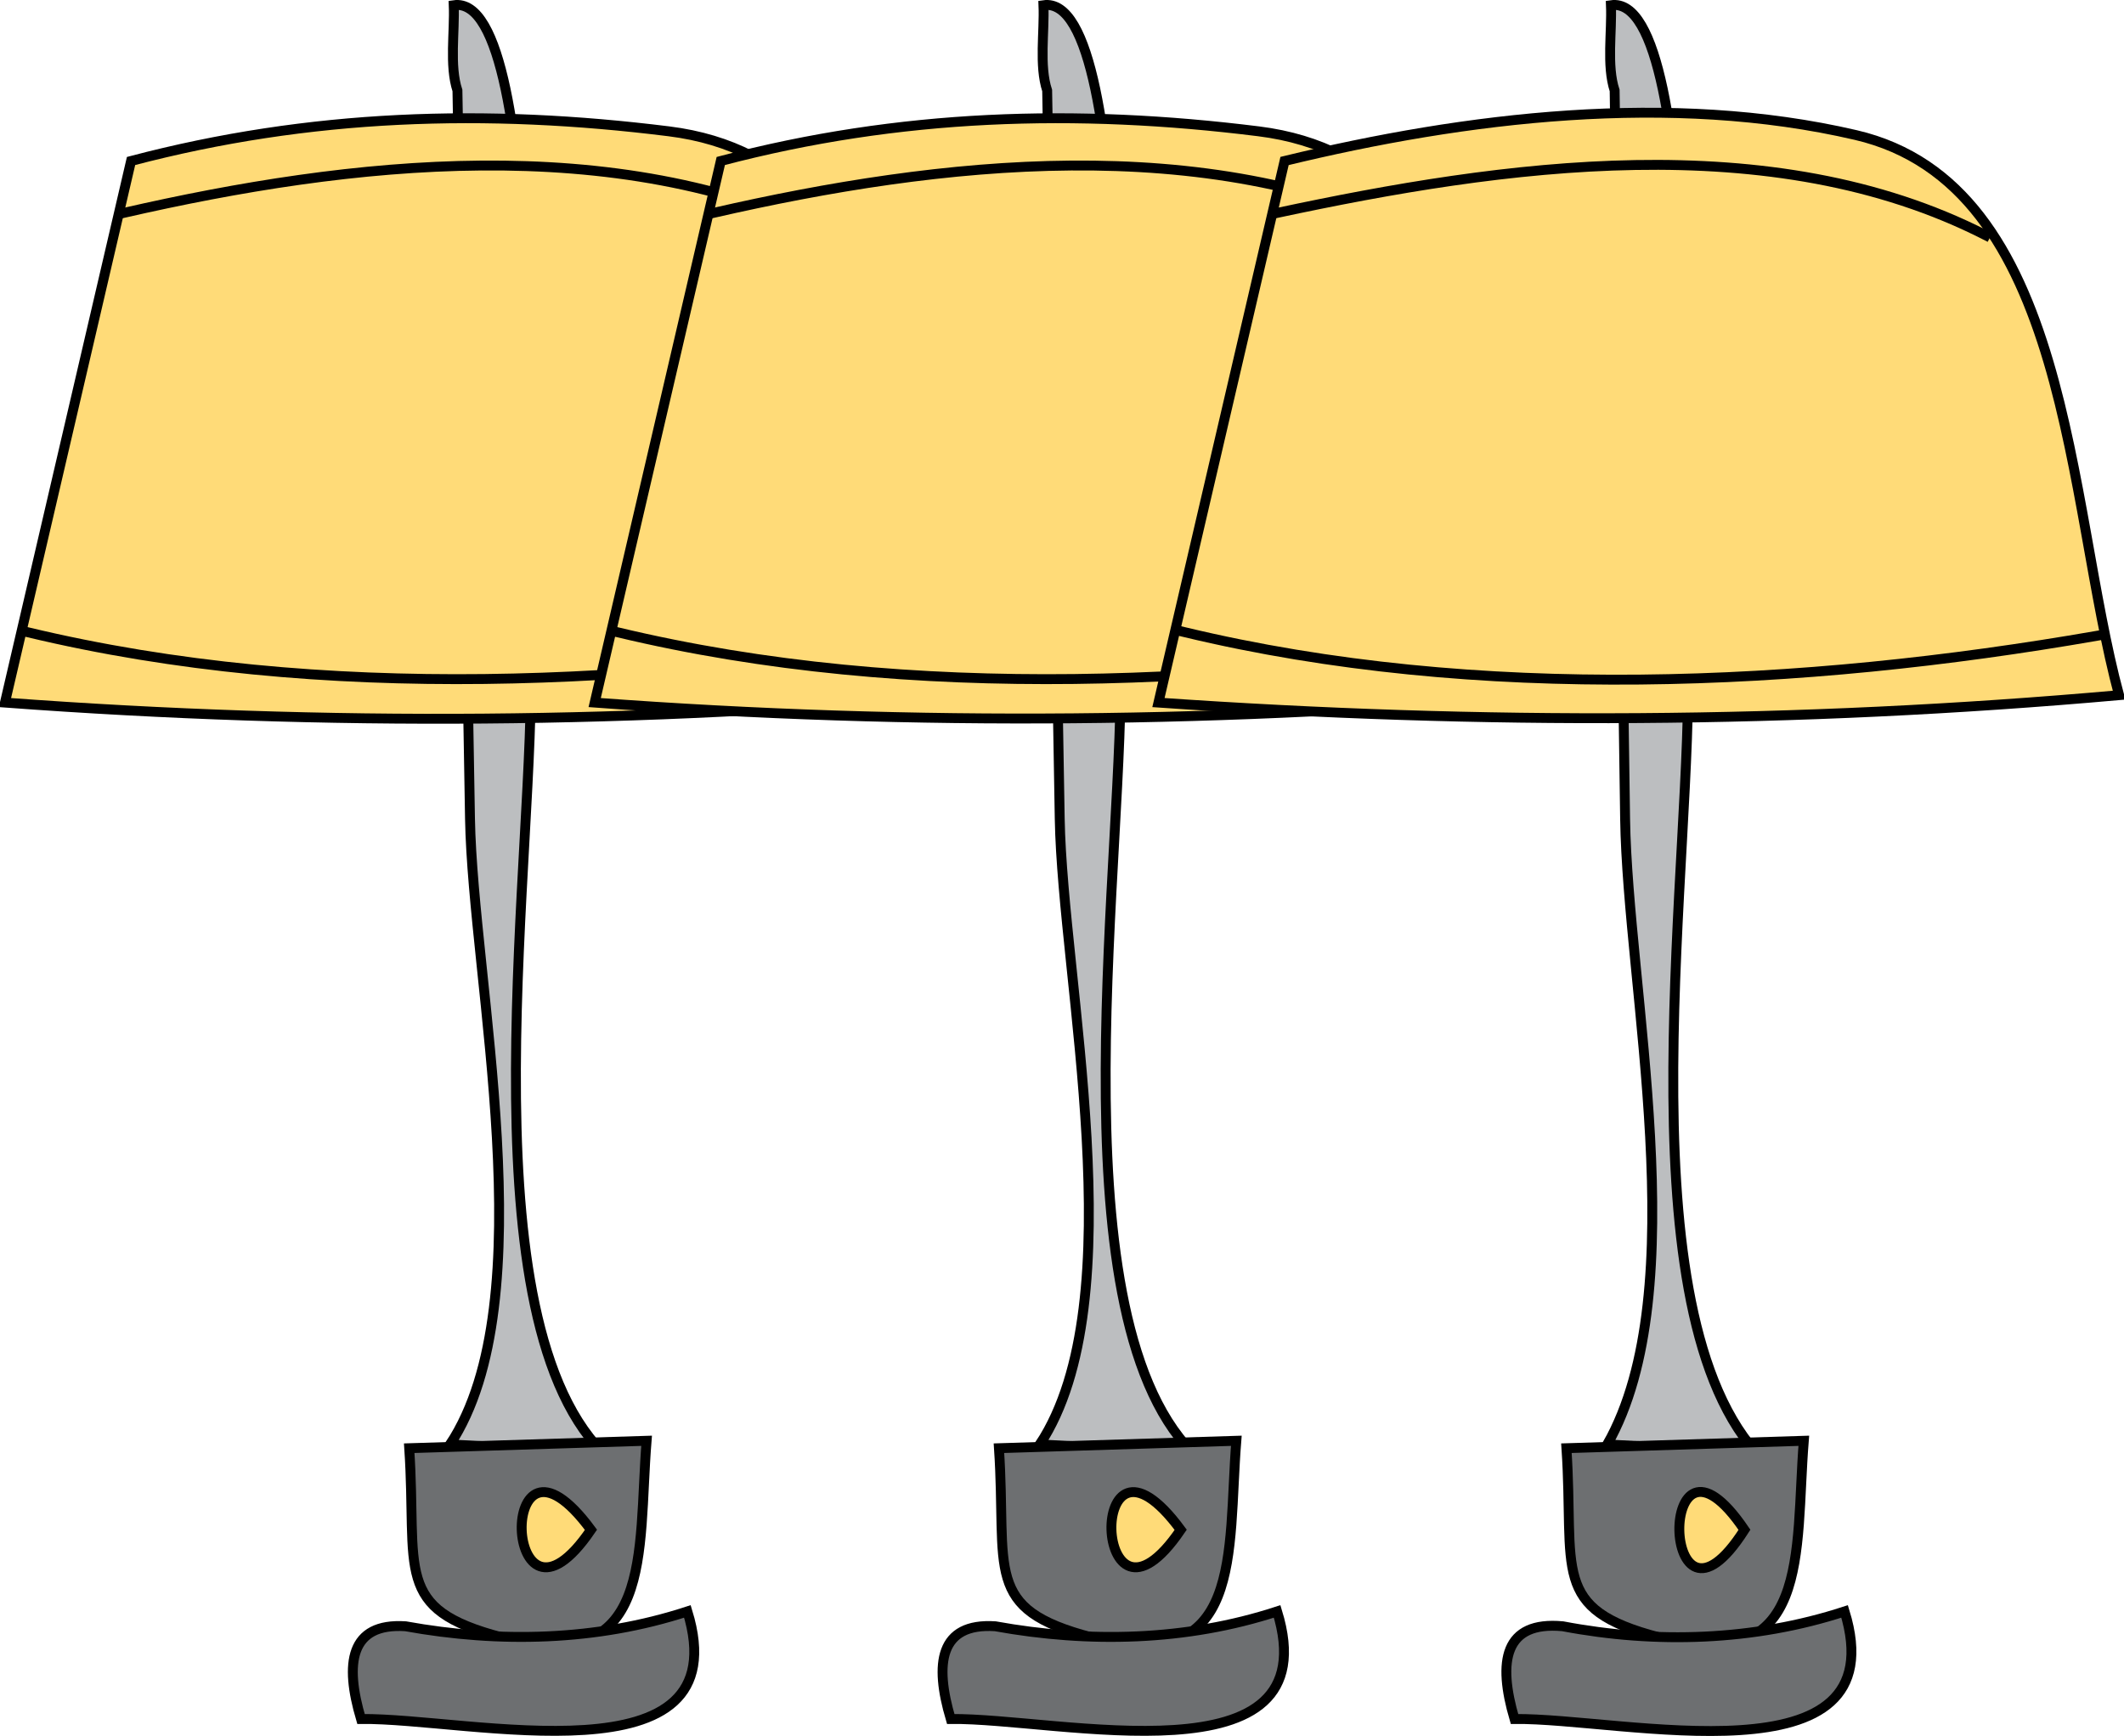 <svg xmlns="http://www.w3.org/2000/svg" xmlns:xlink="http://www.w3.org/1999/xlink" version="1.1" id="Layer_1" x="0px" y="0px" enable-background="new 0 0 822.05 841.89" xml:space="preserve" viewBox="195.74 247.34 429.5 350.99">
<path fill-rule="evenodd" clip-rule="evenodd" fill="#BCBEC0" stroke="#000000" stroke-width="2" stroke-linecap="square" stroke-miterlimit="10" d="  M288.24,265.64c-1.658-5.023-0.518-11.914-0.75-17.25c19.306-2.869,14.852,114.411,15.5,131.763  c1.386,37.102-14.017,131.559,14.5,160.737c-10.25-0.5-20.5-1-30.75-1.5c19.313-29.252,4.603-93.806,4.039-126.513  C289.933,363.798,289.086,314.719,288.24,265.64z"/>
<path fill-rule="evenodd" clip-rule="evenodd" fill="#FFDB78" stroke="#000000" stroke-width="2" stroke-linecap="square" stroke-miterlimit="10" d="  M222.24,279.89c36.161-9.525,71.771-10.623,108.75-6c50.789,6.349,47.967,71.004,59.25,114c-65.154,5.787-128.147,6.341-193.5,1.5  C205.24,352.89,213.74,316.39,222.24,279.89z"/>
<path fill="none" stroke="#000000" stroke-width="2" stroke-linecap="square" stroke-miterlimit="10" d="M201.24,375.14  c59.71,14.336,125.177,10.698,185.25,0.75"/>
<path fill="none" stroke="#000000" stroke-width="2" stroke-linecap="square" stroke-miterlimit="10" d="M220.74,290.39  c45.873-10.5,99.317-16.549,143.25,4.5"/>
<path fill-rule="evenodd" clip-rule="evenodd" fill="#6D6F71" stroke="#000000" stroke-width="2" stroke-linecap="square" stroke-miterlimit="10" d="  M278.49,540.14c1.651,24.767-3.365,32.49,18.75,38.25c30.889,8.045,27.433-17.037,29.25-39.75  C310.49,539.14,294.49,539.64,278.49,540.14z"/>
<path fill-rule="evenodd" clip-rule="evenodd" fill="#FFDB78" stroke="#000000" stroke-width="2" stroke-linecap="square" stroke-miterlimit="10" d="  M315.24,556.64C297.355,582.943,295.78,530.258,315.24,556.64L315.24,556.64z"/>
<path fill-rule="evenodd" clip-rule="evenodd" fill="#6D6F71" stroke="#000000" stroke-width="2" stroke-linecap="square" stroke-miterlimit="10" d="  M277.74,576.14c-11.27-0.734-12.319,7.548-9,18.75c21.823-0.248,76.799,13.383,66-21.75  C316.354,579.143,296.682,579.569,277.74,576.14z"/>
<path fill-rule="evenodd" clip-rule="evenodd" fill="#BCBEC0" stroke="#000000" stroke-width="2" stroke-linecap="square" stroke-miterlimit="10" d="  M407.49,265.64c-1.658-5.024-0.518-11.914-0.75-17.25c19.31-2.871,14.854,114.41,15.502,131.763  c1.386,37.102-14.017,131.559,14.5,160.737c-10.251-0.5-20.501-1-30.752-1.5c19.312-29.252,4.603-93.806,4.039-126.513  C409.183,363.798,408.336,314.719,407.49,265.64z"/>
<path fill-rule="evenodd" clip-rule="evenodd" fill="#FFDB78" stroke="#000000" stroke-width="2" stroke-linecap="square" stroke-miterlimit="10" d="  M341.49,279.89c36.161-9.525,71.772-10.623,108.752-6c50.789,6.349,47.967,71.004,59.25,114c-65.175,5.629-128.12,6.343-193.502,1.5  C324.49,352.89,332.99,316.39,341.49,279.89z"/>
<path fill="none" stroke="#000000" stroke-width="2" stroke-linecap="square" stroke-miterlimit="10" d="M320.49,375.14  c59.711,14.336,125.179,10.699,185.252,0.75"/>
<path fill="none" stroke="#000000" stroke-width="2" stroke-linecap="square" stroke-miterlimit="10" d="M339.99,290.39  c45.873-10.501,99.318-16.549,143.252,4.5"/>
<path fill-rule="evenodd" clip-rule="evenodd" fill="#6D6F71" stroke="#000000" stroke-width="2" stroke-linecap="square" stroke-miterlimit="10" d="  M397.74,540.14c1.651,24.769-3.364,32.491,18.752,38.25c30.89,8.043,27.433-17.036,29.25-39.75  C429.741,539.14,413.741,539.64,397.74,540.14z"/>
<path fill-rule="evenodd" clip-rule="evenodd" fill="#FFDB78" stroke="#000000" stroke-width="2" stroke-linecap="square" stroke-miterlimit="10" d="  M434.492,556.64C416.607,582.943,415.032,530.258,434.492,556.64L434.492,556.64z"/>
<path fill-rule="evenodd" clip-rule="evenodd" fill="#6D6F71" stroke="#000000" stroke-width="2" stroke-linecap="square" stroke-miterlimit="10" d="  M396.99,576.14c-11.27-0.734-12.319,7.548-9,18.75c21.823-0.248,76.801,13.383,66.002-21.75  C435.605,579.143,415.933,579.569,396.99,576.14z"/>
<path fill-rule="evenodd" clip-rule="evenodd" fill="#BCBEC0" stroke="#000000" stroke-width="2" stroke-linecap="square" stroke-miterlimit="10" d="  M522.242,265.64c-1.657-5.023-0.518-11.914-0.75-17.25c19.307-2.869,14.852,114.411,15.5,131.763  c1.432,38.333-13.715,129.479,13.75,160.737c-10-0.5-20-1-30-1.5c17.816-31.305,4.105-92.41,3.615-126.513  C523.652,363.798,522.947,314.719,522.242,265.64z"/>
<path fill-rule="evenodd" clip-rule="evenodd" fill="#FFDB78" stroke="#000000" stroke-width="2" stroke-linecap="square" stroke-miterlimit="10" d="  M455.492,279.89c36.7-8.906,78.084-13.95,115.5-5.25c43.382,10.088,42.705,74.123,53.25,113.25  c-65.454,5.814-128.632,6.042-194.25,1.5C438.492,352.89,446.992,316.39,455.492,279.89z"/>
<path fill="none" stroke="#000000" stroke-width="2" stroke-linecap="square" stroke-miterlimit="10" d="M435.242,375.14  c59.223,14.219,124.931,11.122,184.5,0.75"/>
<path fill="none" stroke="#000000" stroke-width="2" stroke-linecap="square" stroke-miterlimit="10" d="M453.992,290.39  c45.542-9.739,99.906-17.594,143.25,4.5"/>
<path fill-rule="evenodd" clip-rule="evenodd" fill="#6D6F71" stroke="#000000" stroke-width="2" stroke-linecap="square" stroke-miterlimit="10" d="  M512.492,540.14c1.651,24.767-3.364,32.49,18.75,38.25c30.889,8.045,27.433-17.037,29.25-39.75  C544.492,539.14,528.492,539.64,512.492,540.14z"/>
<path fill-rule="evenodd" clip-rule="evenodd" fill="#FFDB78" stroke="#000000" stroke-width="2" stroke-linecap="square" stroke-miterlimit="10" d="  M548.492,556.64C531.405,583.459,530.466,530.032,548.492,556.64L548.492,556.64z"/>
<path fill-rule="evenodd" clip-rule="evenodd" fill="#6D6F71" stroke="#000000" stroke-width="2" stroke-linecap="square" stroke-miterlimit="10" d="  M511.742,576.14c-11.829-1.102-13.188,7.094-9.75,18.75c21.868-0.246,77.587,13.49,66.75-21.75  C550.449,579.113,530.582,579.729,511.742,576.14z"/>
</svg>